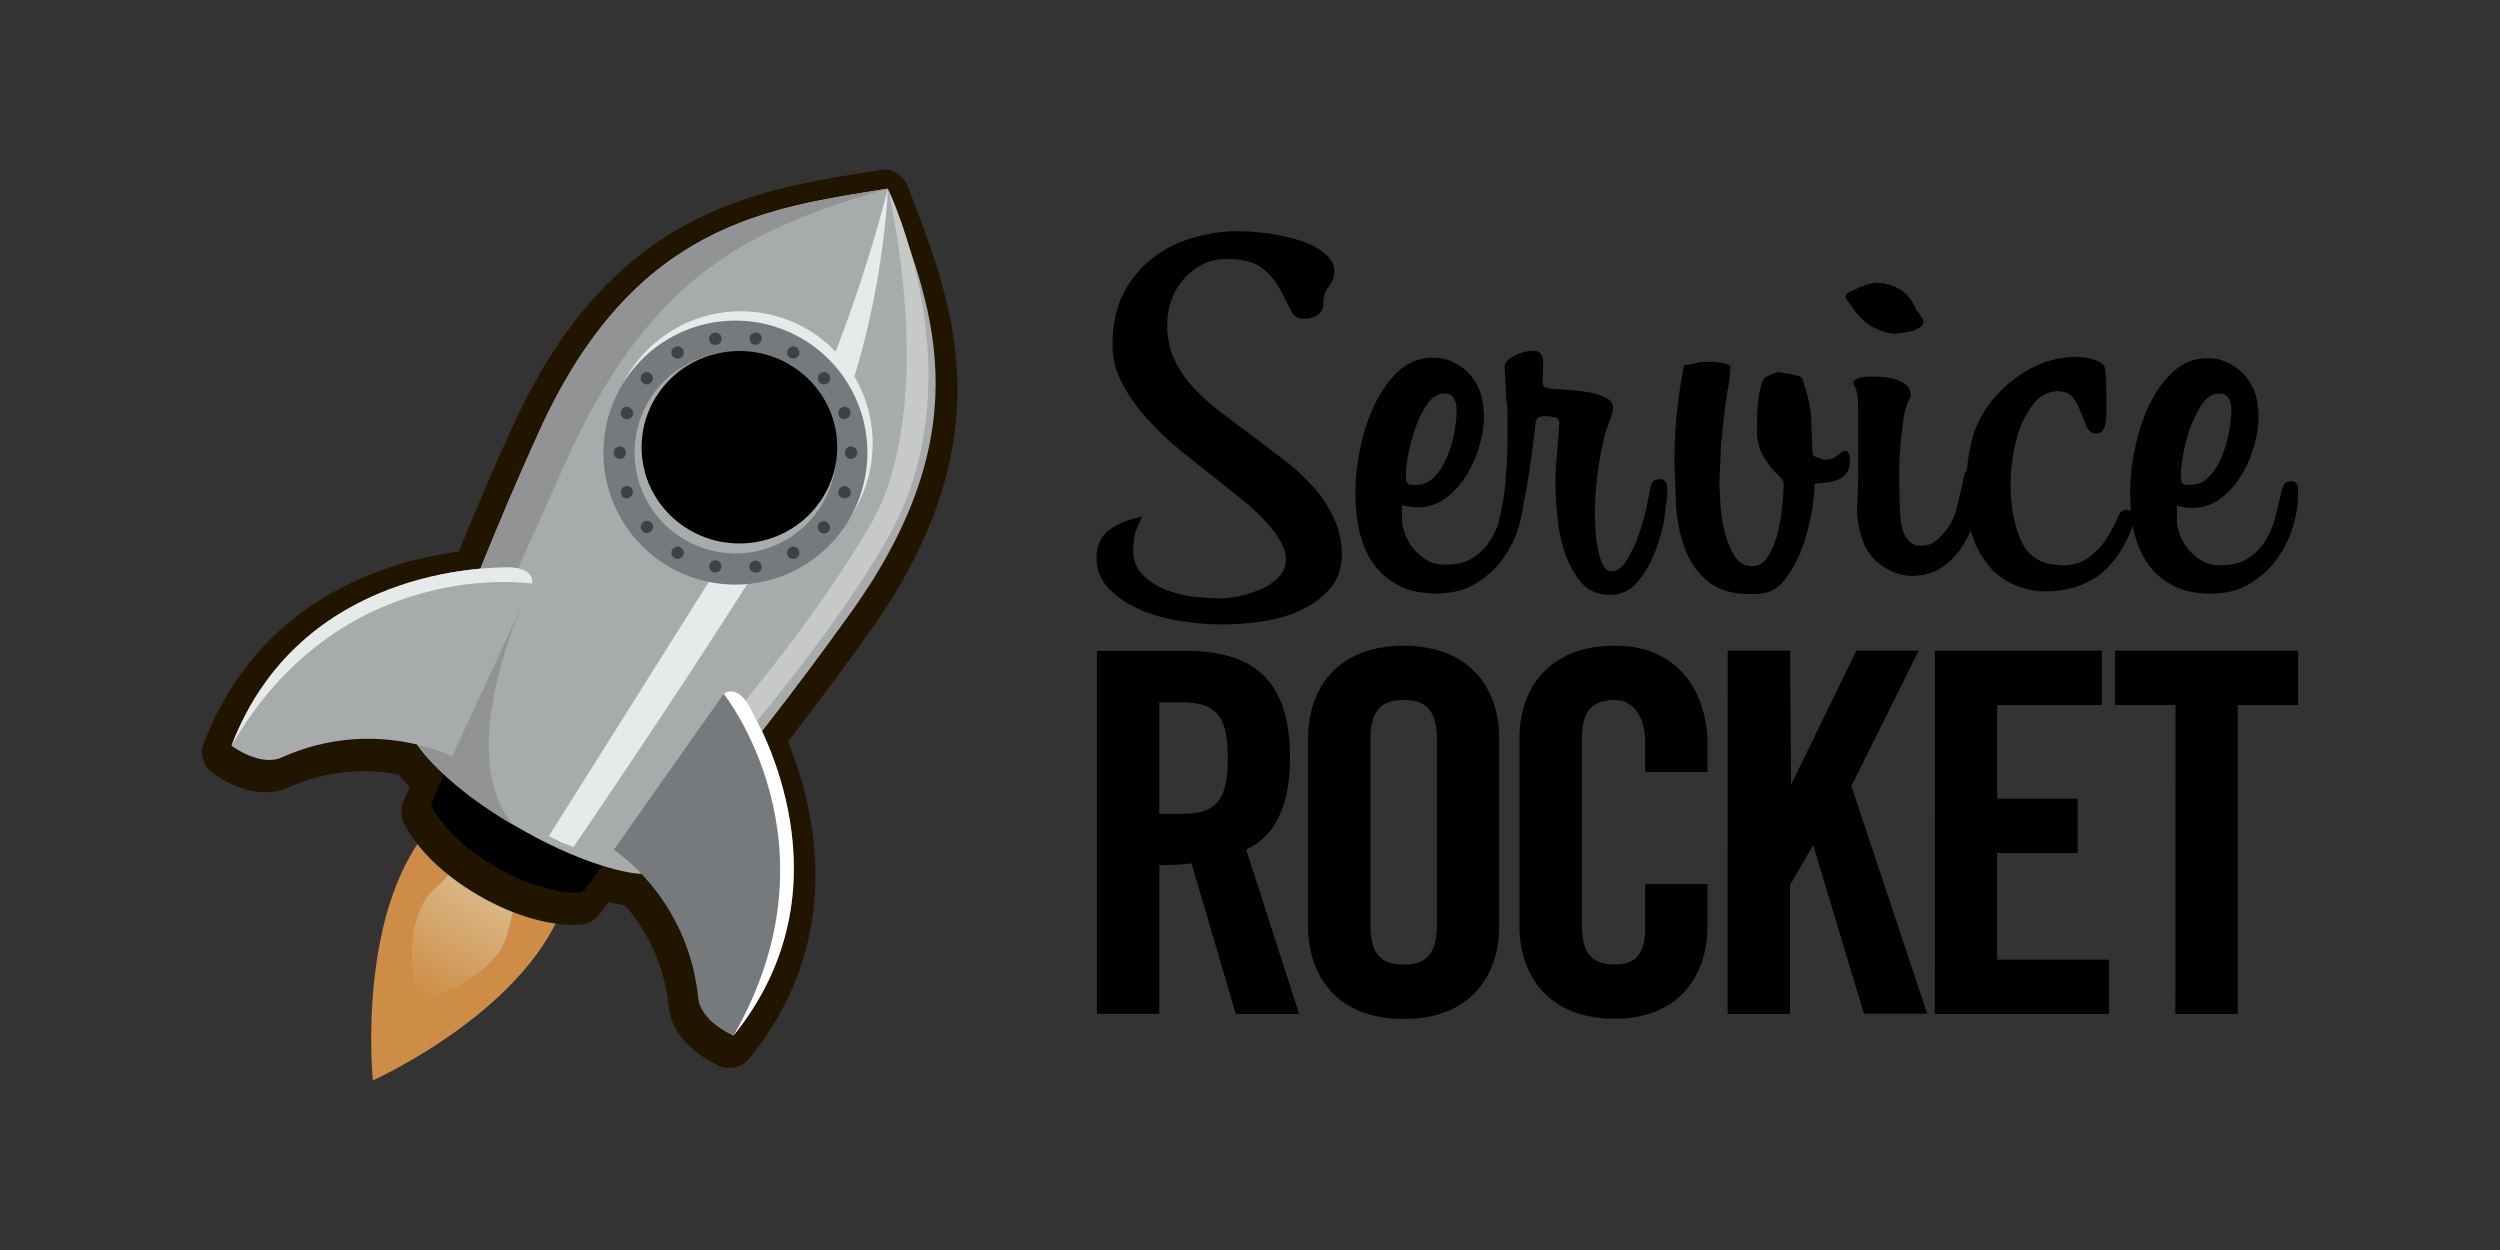 <?xml version="1.0" encoding="UTF-8" standalone="no"?>
<svg
   width="120"
   height="60"
   version="1.1"
   id="svg20"
   sodipodi:docname="servicerocket-ar21.svg"
   inkscape:version="1.3.2 (091e20e, 2023-11-25)"
   xmlns:inkscape="http://www.inkscape.org/namespaces/inkscape"
   xmlns:sodipodi="http://sodipodi.sourceforge.net/DTD/sodipodi-0.dtd"
   xmlns:xlink="http://www.w3.org/1999/xlink"
   xmlns="http://www.w3.org/2000/svg"
   xmlns:svg="http://www.w3.org/2000/svg">
  <rect width="100%" height="100%" fill="#333333" stroke="none"/>
  <sodipodi:namedview
     id="namedview20"
     pagecolor="#ffffff"
     bordercolor="#000000"
     borderopacity="0.25"
     inkscape:showpageshadow="2"
     inkscape:pageopacity="0.0"
     inkscape:pagecheckerboard="0"
     inkscape:deskcolor="#d1d1d1"
     inkscape:zoom="33.12069"
     inkscape:cx="35.385737"
     inkscape:cy="20.530973"
     inkscape:window-width="1392"
     inkscape:window-height="997"
     inkscape:window-x="1950"
     inkscape:window-y="25"
     inkscape:window-maximized="0"
     inkscape:current-layer="svg20" />
  <defs
     id="defs4">
    <linearGradient
       y2="38.101"
       x2="29.637"
       y1="42.457"
       x1="27.122"
       gradientUnits="userSpaceOnUse"
       id="A"
       gradientTransform="matrix(1.147,0,0,1.147,-10.936,-0.807)">
      <stop
         offset="0"
         stop-color="#ce8d46"
         id="stop1" />
      <stop
         offset="1"
         stop-color="#d9b685"
         id="stop2" />
    </linearGradient>
    <clipPath
       id="clipPath2">
      <use
         xlink:href="#E"
         id="use2" />
    </clipPath>
    <clipPath
       id="C">
      <use
         xlink:href="#F"
         id="use3" />
    </clipPath>
    <radialGradient
       id="D"
       cx="-100.61"
       cy="625.773"
       r="1"
       gradientTransform="matrix(58.023,33.499,33.499,-58.023,-14856.147,39797.625)"
       gradientUnits="userSpaceOnUse">
      <stop
         offset="0"
         id="stop3" />
      <stop
         offset="1"
         id="stop4" />
    </radialGradient>
    <path
       id="E"
       d="M188.5 73.6h105.9v105.9H188.5V73.6" />
    <path
       id="F"
       d="M188.5 125.8c-.2 18.5 9.3 36.7 26.5 46.6 8.3 4.8 17.4 7.1 26.4 7.1 18.3 0 36.1-9.5 45.9-26.5 4.8-8.3 7.1-17.4 7.1-26.3 0 9-2.3 18-7.1 26.3-9.7 16.8-27.3 26.3-45.4 26.5h-1c-8.8-.1-17.8-2.4-25.9-7.1-16.8-9.7-26.2-27.2-26.5-45.2v-1.4" />
  </defs>
  <path
     d="m 27.19,42.992 c 1.552,-5.402 2.329,-4.222 2.329,-4.222 l -1.637,-0.83 -2.914,-1.68 -1.531,-0.998 c 0,0 1.403,0.085 -2.499,4.126 -3.902,4.041 -3.04,12.472 -3.04,12.472 0,0 7.74,-3.476 9.293,-8.869 z"
     fill="#ce8d46"
     id="path4"
     style="stroke-width:1.147" />
  <path
     d="m 24.382,44.704 c 0.478,-2.35 1.765,-3.178 1.765,-3.178 l -0.914,-0.478 -0.819,-0.468 -0.819,-0.478 -0.872,-0.553 c 0,0 -0.064,1.531 -1.861,3.115 -1.793,1.594 -0.818,5.476 -0.818,5.476 0,0 3.849,-1.084 4.337,-3.434 z"
     fill="url(#A)"
     id="path5"
     style="fill:url(#A);stroke-width:1.147" />
  <path
     d="M 43.042,8.309 A 1.216,1.216 0 0 0 42.223,8.16 L 41.468,8.286 C 36.013,9.179 29.23,10.285 24.583,20.523 a 167.569,167.569 0 0 0 -2.562,5.954 c -3.264,0.425 -9.548,2.18 -12.238,9.197 a 1.216,1.216 0 0 0 0.414,1.425 c 0.032,0.023 0.202,0.149 0.457,0.298 1.147,0.67 2.285,0.808 3.19,0.404 2.054,-0.925 3.945,-0.883 5.285,-0.628 0.126,0.161 0.31,0.372 0.531,0.606 L 19.362,38.482 a 1.274,1.274 0 0 0 0,0.967 c 0.085,0.202 0.914,1.978 3.649,3.551 2.721,1.574 4.689,1.403 4.901,1.383 0.329,-0.042 0.638,-0.212 0.84,-0.478 l 0.457,-0.606 c 0.319,0.075 0.574,0.126 0.797,0.161 a 8.72,8.72 0 0 1 2.095,4.891 c 0.107,0.989 0.787,1.905 1.946,2.562 0.266,0.149 0.457,0.234 0.489,0.255 0.511,0.212 1.095,0.064 1.434,-0.361 4.732,-5.838 3.105,-12.162 1.85,-15.205 a 179.1,179.1 0 0 0 3.87,-5.2 C 48.229,21.257 45.803,14.825 43.846,9.657 43.751,9.413 43.665,9.179 43.58,8.946 43.473,8.67 43.282,8.445 43.037,8.308"
     fill="#211500"
     id="path6"
     style="stroke-width:1.147" />
  <path
     d="m 27.954,42.843 c 0,0 -1.69,0.202 -4.146,-1.223 -2.455,-1.415 -3.125,-2.977 -3.125,-2.977 l 0.904,-2.137 7.762,4.486 z"
     id="path7"
     style="stroke-width:1.147" />
  <path
     d="m 20.042,35.77 c 0,0 1.552,-5.614 5.838,-15.065 4.572,-10.079 11.111,-10.716 16.725,-11.654 1.988,5.337 4.71,11.301 -1.732,20.308 C 34.833,37.802 30.75,41.949 30.75,41.949 c 0,0 -2.157,-0.075 -5.858,-2.212 -3.7,-2.125 -4.85,-3.966 -4.85,-3.966 M 38.17,16.728 c -2.765,-1.606 -6.294,-0.648 -7.889,2.116 -1.595,2.764 -0.648,6.294 2.116,7.889 2.764,1.595 6.294,0.648 7.889,-2.116 1.595,-2.764 0.648,-6.294 -2.116,-7.889"
     fill="#a8abab"
     id="path8"
     style="stroke-width:1.147" />
  <path
     d="m 38.17,16.729 c -2.754,-1.606 -6.294,-0.648 -7.889,2.116 -1.595,2.764 -0.648,6.294 2.116,7.889 2.764,1.595 6.294,0.648 7.889,-2.116 1.595,-2.764 0.648,-6.294 -2.116,-7.889 M 25.529,28.011 24.645,27.787 27.156,22.174 C 31.249,13.084 36.119,10.936 42.605,9.055 36.991,9.99 30.462,10.629 25.88,20.708 21.606,30.171 20.042,35.77 20.042,35.77 l 0.489,0.574 a 0.551,0.551 0 0 0 0.064,0.075 l 0.181,0.224 v -0.011 c 0.5,0.531 1.721,1.721 3.849,2.956 -3.063,-3.7 0.904,-11.588 0.904,-11.588 z"
     fill="#919394"
     id="path9"
     style="stroke-width:1.147" />
  <path
     d="m 42.616,9.053 c 0,0 4.423,9.09 -0.053,16.862 -4.062,7.027 -11.961,15.172 -11.961,15.172 l -0.925,-0.531 c 0,0 7.848,-8.07 12.09,-15.342 3.371,-5.794 0.849,-16.161 0.849,-16.161 z"
     fill="#c7c9c9"
     id="path10"
     style="stroke-width:1.147" />
  <path
     d="M 36.077,34.081 C 35.375,32.721 34.737,33.306 34.737,33.306 l -5.273,7.485 c 0,0 3.561,2.275 4.05,7.114 0.117,1.138 1.69,1.807 1.69,1.807 5.806,-7.177 1.147,-15.055 0.872,-15.619 z"
     fill="#767a7d"
     id="path11"
     style="stroke-width:1.147" />
  <path
     d="M 36.077,34.081 C 35.375,32.721 34.737,33.306 34.737,33.306 c 0,0 5.773,7.198 0.468,16.407 5.806,-7.177 1.147,-15.055 0.872,-15.619 z"
     fill="#ffffff"
     id="path12"
     style="stroke-width:1.147" />
  <path
     d="m 41.042,24.448 a 6.333,6.333 0 0 0 -0.032,-6.379 c 1.457,-4.699 1.606,-9.007 1.606,-9.007 0,0 -0.914,3.743 -2.509,7.813 -0.404,-0.413 -0.861,-0.787 -1.383,-1.084 a 6.335,6.335 0 0 0 -6.337,10.972 6.448,6.448 0 0 0 1.914,0.723 L 26.349,40.13 c 0,0 0.341,0.181 0.638,0.319 l 0.543,0.202 c 0,0 4.849,-7.081 8.622,-13.068 a 6.333,6.333 0 0 0 4.891,-3.137 m -7.911,1.033 c -2.318,-1.34 -3.105,-4.296 -1.776,-6.613 1.34,-2.318 4.306,-3.105 6.624,-1.776 a 4.761,4.761 0 0 1 1.488,1.34 c -0.606,1.415 -1.296,2.806 -2.054,4.05 l -2.243,3.626 c -0.702,-0.053 -1.393,-0.255 -2.042,-0.628 m 7.134,-5.285 a 4.853,4.853 0 0 1 -0.521,3.519 c -0.574,1.01 -1.478,1.732 -2.487,2.116 l 1.574,-2.627 a 23.589,23.589 0 0 0 1.435,-3.009"
     fill="#e7eaeb"
     id="path13"
     style="stroke-width:1.147" />
  <path
     clip-path="url(#C)"
     transform="matrix(0.106,0,0,0.106,9.698,8.139)"
     d="m 188.3,125.8 h 106.2 v 53.7 H 188.3 Z"
     fill="url(#D)"
     id="path14"
     style="fill:url(#D)" />
  <path
     d="m 40.458,24.448 a 5.828,5.828 0 0 1 -7.953,2.137 c -2.786,-1.606 -3.743,-5.168 -2.137,-7.963 1.606,-2.786 5.168,-3.743 7.963,-2.137 2.777,1.618 3.732,5.178 2.126,7.963 z M 38.014,17.016 c -2.18,-1.254 -5.029,-0.394 -6.368,1.936 -1.339,2.329 -0.67,5.232 1.51,6.486 2.18,1.254 5.029,0.394 6.368,-1.936 1.35,-2.329 0.67,-5.232 -1.51,-6.486 z"
     fill="#a8abab"
     id="path15"
     style="stroke-width:1.147" />
  <path
     d="m 40.786,24.894 a 6.335,6.335 0 0 1 -10.972,-6.337 6.335,6.335 0 0 1 10.972,6.337 z m -3.063,-7.368 c -2.318,-1.34 -5.273,-0.543 -6.613,1.776 -1.34,2.319 -0.543,5.273 1.776,6.613 2.319,1.34 5.273,0.543 6.613,-1.776 1.329,-2.306 0.531,-5.273 -1.776,-6.613 z"
     fill="#767a7d"
     id="path16"
     style="stroke-width:1.147" />
  <path
     d="m 37.927,17.177 c -0.138,-0.085 -0.192,-0.266 -0.107,-0.404 0.085,-0.138 0.266,-0.192 0.404,-0.107 0.138,0.085 0.192,0.266 0.107,0.404 -0.085,0.138 -0.266,0.181 -0.404,0.107 z m -1.807,-0.659 c -0.107,-0.064 -0.161,-0.181 -0.138,-0.31 0.011,-0.075 0.053,-0.149 0.117,-0.192 a 0.321,0.321 0 0 1 0.224,-0.053 l 0.095,0.032 c 0.107,0.064 0.161,0.181 0.138,0.31 -0.032,0.161 -0.181,0.266 -0.341,0.234 -0.042,0 -0.075,-0.011 -0.095,-0.023 z m -1.936,0 a 0.275,0.275 0 0 1 -0.138,-0.202 c -0.011,-0.075 0,-0.161 0.053,-0.224 0.042,-0.064 0.117,-0.107 0.192,-0.117 a 0.333,0.333 0 0 1 0.202,0.032 0.275,0.275 0 0 1 0.138,0.202 c 0.032,0.161 -0.075,0.31 -0.234,0.341 -0.075,0.011 -0.149,0 -0.212,-0.032 z m -1.808,0.659 c -0.042,-0.023 -0.085,-0.064 -0.107,-0.107 a 0.275,0.275 0 0 1 -0.032,-0.224 c 0.023,-0.075 0.075,-0.138 0.138,-0.181 a 0.298,0.298 0 0 1 0.297,0 c 0.042,0.023 0.085,0.064 0.107,0.107 0.042,0.075 0.053,0.149 0.032,0.224 -0.021,0.075 -0.075,0.138 -0.138,0.181 -0.095,0.042 -0.212,0.042 -0.298,0 z m -1.519,1.2 c -0.064,-0.053 -0.095,-0.117 -0.107,-0.202 a 0.298,0.298 0 0 1 0.064,-0.212 c 0.095,-0.107 0.244,-0.138 0.372,-0.064 0.107,0.075 0.138,0.149 0.149,0.234 0.011,0.075 -0.023,0.149 -0.064,0.212 -0.095,0.107 -0.244,0.138 -0.372,0.064 z m -0.925,1.702 C 29.818,20.004 29.751,19.854 29.818,19.717 c 0.053,-0.149 0.224,-0.234 0.383,-0.17 l 0.011,0.011 c 0.161,0.095 0.212,0.244 0.161,0.372 -0.032,0.075 -0.085,0.138 -0.149,0.17 -0.075,0.032 -0.149,0.032 -0.224,0.011 z m -0.33,1.905 a 0.31,0.31 0 0 1 -0.149,-0.255 0.298,0.298 0 0 1 0.297,-0.297 0.252,0.252 0 0 1 0.149,0.042 0.287,0.287 0 0 1 0.149,0.255 c 0,0.075 -0.032,0.149 -0.085,0.212 a 0.275,0.275 0 0 1 -0.212,0.085 c -0.053,-0.011 -0.107,-0.023 -0.149,-0.042 z m 0.33,1.893 c -0.064,-0.032 -0.107,-0.085 -0.115,-0.161 -0.053,-0.149 0.023,-0.319 0.181,-0.372 0.085,-0.032 0.17,-0.023 0.244,0.023 0.064,0.032 0.107,0.085 0.115,0.161 a 0.264,0.264 0 0 1 -0.011,0.224 c -0.034,0.075 -0.095,0.115 -0.161,0.149 -0.085,0.032 -0.181,0.023 -0.255,-0.023 z m 0.967,1.668 a 0.551,0.551 0 0 1 -0.075,-0.064 c -0.107,-0.115 -0.085,-0.31 0.042,-0.413 0.095,-0.075 0.224,-0.095 0.341,-0.032 a 0.551,0.551 0 0 1 0.075,0.064 c 0.107,0.115 0.085,0.31 -0.042,0.413 -0.095,0.085 -0.234,0.095 -0.341,0.032 z m 1.477,1.243 c -0.138,-0.085 -0.192,-0.266 -0.107,-0.404 0.042,-0.064 0.107,-0.117 0.181,-0.138 a 0.275,0.275 0 0 1 0.224,0.032 c 0.138,0.085 0.192,0.266 0.107,0.404 -0.042,0.064 -0.107,0.117 -0.181,0.138 a 0.275,0.275 0 0 1 -0.224,-0.032 z m 1.808,0.66 c -0.107,-0.064 -0.161,-0.181 -0.138,-0.31 0.011,-0.075 0.053,-0.138 0.117,-0.192 a 0.321,0.321 0 0 1 0.224,-0.053 l 0.095,0.032 c 0.107,0.064 0.161,0.181 0.138,0.31 -0.011,0.075 -0.053,0.149 -0.117,0.192 a 0.321,0.321 0 0 1 -0.224,0.053 0.172,0.172 0 0 1 -0.095,-0.032 z m 1.936,0 a 0.321,0.321 0 0 1 -0.149,-0.202 c -0.011,-0.075 0,-0.149 0.053,-0.212 0.042,-0.064 0.117,-0.107 0.192,-0.117 0.064,-0.011 0.138,0 0.192,0.032 a 0.321,0.321 0 0 1 0.149,0.202 c 0.011,0.075 0,0.161 -0.053,0.224 -0.042,0.064 -0.117,0.107 -0.192,0.117 a 0.47,0.47 0 0 1 -0.192,-0.042 z m 1.807,-0.66 c -0.042,-0.023 -0.085,-0.064 -0.107,-0.107 a 0.275,0.275 0 0 1 -0.032,-0.224 c 0.023,-0.075 0.064,-0.138 0.138,-0.181 a 0.298,0.298 0 0 1 0.297,0 c 0.042,0.023 0.085,0.064 0.107,0.107 a 0.275,0.275 0 0 1 0.032,0.224 c -0.023,0.075 -0.075,0.138 -0.138,0.181 a 0.298,0.298 0 0 1 -0.297,0 z m 1.436,-1.262 c -0.064,-0.053 -0.095,-0.117 -0.107,-0.192 -0.011,-0.075 0.011,-0.161 0.064,-0.212 0.095,-0.107 0.244,-0.138 0.372,-0.064 0.107,0.075 0.138,0.149 0.149,0.234 a 0.298,0.298 0 0 1 -0.064,0.212 c -0.095,0.107 -0.255,0.138 -0.372,0.064 0,-0.011 -0.032,-0.032 -0.042,-0.042 z m 1.01,-1.65 c -0.115,-0.075 -0.181,-0.224 -0.115,-0.351 0.053,-0.149 0.224,-0.234 0.383,-0.181 l 0.011,0.011 c 0.161,0.095 0.212,0.244 0.17,0.372 -0.053,0.149 -0.224,0.234 -0.383,0.181 z m 0.329,-1.893 a 0.287,0.287 0 0 1 -0.149,-0.255 0.298,0.298 0 0 1 0.297,-0.297 0.252,0.252 0 0 1 0.149,0.042 0.287,0.287 0 0 1 0.149,0.255 c 0,0.161 -0.138,0.298 -0.298,0.298 -0.053,-0.011 -0.107,-0.023 -0.149,-0.042 z m -0.329,-1.905 c -0.064,-0.032 -0.107,-0.085 -0.115,-0.161 -0.053,-0.149 0.023,-0.319 0.181,-0.372 0.085,-0.032 0.17,-0.023 0.244,0.023 a 0.252,0.252 0 0 1 0.127,0.149 c 0.053,0.149 -0.023,0.319 -0.181,0.383 -0.085,0.032 -0.17,0.023 -0.244,-0.023 z m -0.968,-1.667 a 0.551,0.551 0 0 1 -0.075,-0.064 0.298,0.298 0 0 1 0.032,-0.414 0.287,0.287 0 0 1 0.341,-0.032 0.551,0.551 0 0 1 0.075,0.064 0.298,0.298 0 0 1 -0.032,0.414 c -0.095,0.085 -0.234,0.095 -0.341,0.032 z"
     fill="#3e4246"
     id="path17"
     style="stroke-width:1.147" />
  <path
     d="m 25.54,28.011 c 0,0 0.192,-0.84 -1.34,-0.776 -0.628,0.032 -9.782,-0.053 -13.089,8.559 0,0 1.371,1.033 2.414,0.562 4.423,-1.988 8.176,-0.042 8.176,-0.042 z"
     fill="#a8abab"
     id="path18"
     style="stroke-width:1.147" />
  <path
     d="m 25.54,28.011 c 0,0 0.192,-0.84 -1.34,-0.776 -0.628,0.032 -9.782,-0.053 -13.089,8.559 5.305,-9.187 14.428,-7.782 14.428,-7.782 z"
     fill="#e7eaeb"
     id="path19"
     style="stroke-width:1.147" />
  <path
     d="m 63.124,23.47 c -0.4,-0.454 -0.825,-0.87 -1.325,-1.27 l -1.53,-1.158 -1.705,-1.28 c -0.52,-0.408 -0.973,-0.815 -1.353,-1.242 -0.38,-0.427 -0.667,-0.87 -0.88,-1.353 -0.204,-0.473 -0.306,-1 -0.306,-1.585 a 3.5,3.5 0 0 1 0.176,-1.093 c 0.12,-0.37 0.297,-0.704 0.537,-1 a 3.18,3.18 0 0 1 0.908,-0.76 2.58,2.58 0 0 1 1.242,-0.297 c 0.778,0 1.344,0.148 1.714,0.454 a 3.15,3.15 0 0 1 0.834,0.982 l 0.5,0.982 c 0.13,0.297 0.343,0.454 0.63,0.454 a 1.65,1.65 0 0 0 0.269,-0.028 1.23,1.23 0 0 0 0.324,-0.11 c 0.1,-0.054 0.195,-0.14 0.27,-0.24 0.075,-0.1 0.1,-0.25 0.1,-0.436 a 1.15,1.15 0 0 1 0.26,-0.74 c 0.167,-0.222 0.26,-0.463 0.26,-0.714 0,-0.324 -0.148,-0.612 -0.445,-0.853 -0.297,-0.26 -0.667,-0.454 -1.13,-0.612 a 9.77,9.77 0 0 0 -1.511,-0.352 10.67,10.67 0 0 0 -1.585,-0.12 c -0.667,0 -1.353,0.102 -2.057,0.297 -0.704,0.195 -1.344,0.5 -1.928,0.945 a 5.01,5.01 0 0 0 -1.436,1.687 c -0.37,0.695 -0.556,1.538 -0.556,2.52 a 3.98,3.98 0 0 0 0.463,1.853 8.33,8.33 0 0 0 1.186,1.687 15.58,15.58 0 0 0 1.65,1.566 l 1.863,1.483 1.214,0.973 a 11.13,11.13 0 0 1 1.001,0.954 5.12,5.12 0 0 1 0.686,0.917 c 0.167,0.297 0.26,0.584 0.26,0.853 a 1.22,1.22 0 0 1 -0.36,0.88 c -0.24,0.24 -0.537,0.436 -0.88,0.584 -0.343,0.14 -0.686,0.25 -1.038,0.324 -0.352,0.074 -0.63,0.1 -0.825,0.1 -0.306,0 -0.695,-0.02 -1.177,-0.065 a 5.41,5.41 0 0 1 -1.39,-0.315 3.32,3.32 0 0 1 -1.158,-0.704 c -0.324,-0.306 -0.5,-0.714 -0.5,-1.214 0,-0.454 0.056,-0.806 0.176,-1.066 l 0.232,-0.556 c -0.704,0.148 -1.242,0.37 -1.612,0.676 -0.37,0.306 -0.556,0.732 -0.556,1.27 a 2.09,2.09 0 0 0 0.584,1.501 c 0.4,0.408 0.88,0.74 1.473,1 0.593,0.26 1.242,0.445 1.946,0.556 0.704,0.111 1.372,0.167 2.002,0.167 a 12.98,12.98 0 0 0 1.955,-0.148 c 0.676,-0.102 1.297,-0.278 1.853,-0.537 a 4.28,4.28 0 0 0 1.4,-1.038 c 0.37,-0.436 0.556,-0.982 0.556,-1.65 0,-0.593 -0.12,-1.15 -0.352,-1.66 a 5.69,5.69 0 0 0 -0.927,-1.473 z m 16.504,-0.463 a 0.48,0.48 0 0 0 -0.232,0.065 c -0.084,0.045 -0.14,0.167 -0.176,0.36 l -0.204,1 a 11.01,11.01 0 0 1 -0.389,1.334 6.13,6.13 0 0 1 -0.565,1.158 c -0.213,0.334 -0.463,0.5 -0.732,0.5 -0.167,0 -0.297,-0.12 -0.408,-0.352 -0.111,-0.232 -0.185,-0.5 -0.24,-0.815 -0.056,-0.306 -0.093,-0.602 -0.1,-0.9 l -0.028,-0.593 a 15.77,15.77 0 0 1 0.482,-3.892 c 0,-0.037 0.02,-0.1 0.056,-0.213 l 0.14,-0.36 a 3.53,3.53 0 0 0 0.139,-0.408 1.34,1.34 0 0 0 0.056,-0.306 c 0,-0.213 -0.12,-0.38 -0.36,-0.5 a 3.09,3.09 0 0 0 -0.853,-0.26 8.69,8.69 0 0 0 -0.973,-0.111 l -0.704,-0.056 h -0.083 c -0.167,-0.037 -0.27,-0.065 -0.324,-0.093 -0.054,-0.028 -0.083,-0.102 -0.083,-0.232 v -0.167 l 0.028,-0.593 v -0.14 c 0,-0.398 -0.158,-0.593 -0.463,-0.593 a 2,2 0 0 0 -0.436,0.056 1.97,1.97 0 0 0 -0.463,0.167 c -0.148,0.074 -0.26,0.148 -0.352,0.24 -0.092,0.092 -0.14,0.185 -0.14,0.297 l 0.083,1.594 c 0.037,0.25 0.056,0.5 0.056,0.704 v 1.325 l -0.01,0.463 -0.02,0.324 v 0.185 l -0.083,1.112 c -0.037,0.417 -0.13,0.936 -0.27,1.566 l -0.046,0.213 c -0.1,0.334 -0.26,0.64 -0.445,0.917 -0.213,0.324 -0.5,0.593 -0.825,0.797 -0.325,0.204 -0.76,0.306 -1.288,0.306 -0.38,0 -0.695,-0.083 -0.954,-0.26 A 2.63,2.63 0 0 1 67.78,26.253 2.29,2.29 0 0 1 67.42,25.567 C 67.337,25.335 67.3,25.15 67.3,25.03 v -0.788 a 2.7,2.7 0 0 0 0.4,0.083 c 0.14,0.02 0.25,0.028 0.343,0.028 0.5,0 0.954,-0.148 1.353,-0.445 a 3.85,3.85 0 0 0 1.001,-1.112 c 0.27,-0.445 0.482,-0.917 0.62,-1.436 0.148,-0.5 0.213,-0.982 0.213,-1.418 l -0.028,-0.38 c -0.02,-0.306 -0.093,-0.602 -0.213,-0.9 -0.13,-0.287 -0.297,-0.537 -0.5,-0.76 a 2.77,2.77 0 0 0 -0.76,-0.528 C 69.442,17.236 69.136,17.17 68.812,17.17 a 2.39,2.39 0 0 0 -1.705,0.667 c -0.472,0.445 -0.853,0.992 -1.158,1.65 -0.305,0.658 -0.528,1.362 -0.676,2.122 a 10.9,10.9 0 0 0 -0.213,2.085 c 0,0.65 0.065,1.27 0.204,1.853 a 4.26,4.26 0 0 0 0.676,1.53 3.34,3.34 0 0 0 1.205,1.03 c 0.482,0.25 1.084,0.38 1.8,0.38 0.74,0 1.372,-0.158 1.9,-0.482 0.528,-0.324 0.973,-0.723 1.307,-1.205 a 5.17,5.17 0 0 0 0.76,-1.557 c 0.12,-0.426 0.204,-0.815 0.232,-1.186 0.093,-0.38 0.167,-0.806 0.24,-1.288 l 0.232,-1.66 0.1,-0.862 c 0.02,-0.074 0.056,-0.14 0.1,-0.185 0.056,-0.056 0.185,-0.083 0.408,-0.083 0.13,0 0.26,0.02 0.408,0.056 a 0.25,0.25 0 0 1 0.213,0.269 l -0.1,1.418 a 12.27,12.27 0 0 0 -0.083,1.418 17.99,17.99 0 0 0 0.083,1.557 c 0.056,0.62 0.167,1.214 0.352,1.78 0.185,0.566 0.445,1.056 0.788,1.464 0.343,0.408 0.806,0.612 1.38,0.612 a 1.67,1.67 0 0 0 1.334,-0.62 4.93,4.93 0 0 0 0.834,-1.418 c 0.204,-0.528 0.352,-1.038 0.436,-1.5 l 0.12,-0.908 a 1.93,1.93 0 0 0 0.037,-0.343 l 0.01,-0.287 c 0,-0.315 -0.13,-0.482 -0.38,-0.482 z m -12.14,-0.37 c 0,-0.13 0.037,-0.4 0.1,-0.797 a 8.14,8.14 0 0 1 0.343,-1.27 c 0.148,-0.445 0.343,-0.834 0.584,-1.177 0.232,-0.343 0.5,-0.5 0.834,-0.5 0.213,0 0.36,0.083 0.445,0.24 a 1.02,1.02 0 0 1 0.12,0.463 v 0.167 c 0,0.25 -0.037,0.575 -0.1,0.973 a 6.15,6.15 0 0 1 -0.334,1.158 c -0.158,0.38 -0.352,0.704 -0.612,0.973 a 1.21,1.21 0 0 1 -0.917,0.408 h -0.14 c -0.167,0 -0.26,-0.046 -0.287,-0.148 a 1.58,1.58 0 0 1 -0.037,-0.39 z m 21.054,-1 c -0.056,0 -0.167,0.074 -0.324,0.213 -0.167,0.148 -0.37,0.213 -0.62,0.213 -0.056,0 -0.167,-0.028 -0.334,-0.093 -0.176,-0.065 -0.26,-0.12 -0.26,-0.176 l -0.037,-0.88 -0.028,-0.76 a 4.94,4.94 0 0 0 -0.083,-0.732 6.74,6.74 0 0 0 -0.204,-0.797 c -0.037,-0.074 -0.065,-0.167 -0.083,-0.287 a 0.36,0.36 0 0 0 -0.158,-0.259 c -0.037,-0.02 -0.102,-0.037 -0.204,-0.065 -0.102,-0.028 -0.204,-0.046 -0.324,-0.065 l -0.324,-0.056 a 1.24,1.24 0 0 0 -0.232,-0.028 c -0.02,0 -0.065,0.02 -0.14,0.037 l -0.213,0.093 -0.204,0.1 c -0.065,0.037 -0.093,0.065 -0.093,0.083 -0.074,0.1 -0.13,0.26 -0.176,0.445 -0.046,0.185 -0.083,0.4 -0.1,0.593 l -0.056,0.612 -0.01,0.5 v 0.565 c 0.037,0.36 0.12,0.667 0.26,0.917 a 3.59,3.59 0 0 0 0.436,0.649 4.92,4.92 0 0 0 0.408,0.436 c 0.12,0.112 0.176,0.204 0.176,0.297 0,0.232 -0.02,0.575 -0.056,1 a 9.39,9.39 0 0 1 -0.213,1.325 4.07,4.07 0 0 1 -0.463,1.158 c -0.195,0.334 -0.463,0.5 -0.788,0.5 -0.343,0 -0.62,-0.158 -0.825,-0.473 a 3.75,3.75 0 0 1 -0.473,-1.121 8.22,8.22 0 0 1 -0.213,-1.307 l -0.056,-1.038 0.083,-1.946 0.213,-1.918 0.065,-0.408 0.083,-0.5 0.065,-0.482 0.028,-0.36 c 0,-0.056 -0.056,-0.102 -0.167,-0.14 -0.111,-0.038 -0.232,-0.065 -0.36,-0.083 a 2.75,2.75 0 0 0 -0.39,-0.028 h -0.24 c -0.195,0 -0.38,0.02 -0.537,0.065 a 3.09,3.09 0 0 1 -0.537,0.093 24.62,24.62 0 0 0 -0.463,4.68 l 0.083,2.113 c 0.056,0.74 0.195,1.418 0.436,2.04 0.232,0.62 0.593,1.13 1.084,1.538 0.491,0.408 1.158,0.612 2.03,0.612 h 0.27 c 0.093,0 0.176,-0.01 0.27,-0.028 0.436,-0.037 0.806,-0.25 1.12,-0.65 0.314,-0.4 0.575,-0.862 0.788,-1.4 0.204,-0.537 0.36,-1.103 0.473,-1.677 0.113,-0.574 0.167,-1.056 0.167,-1.436 v -0.1 l 0.612,-0.065 a 2.04,2.04 0 0 0 0.556,-0.148 0.84,0.84 0 0 0 0.389,-0.324 c 0.102,-0.148 0.148,-0.352 0.148,-0.62 0,-0.056 -0.02,-0.14 -0.037,-0.26 -0.056,-0.12 -0.1,-0.176 -0.204,-0.176 z m 1.344,-5.95 c 0.37,0.213 0.74,0.324 1.12,0.324 0.037,0 0.13,-0.01 0.27,-0.028 A 3.75,3.75 0 0 0 91.721,15.9 c 0.148,-0.037 0.297,-0.093 0.417,-0.176 0.13,-0.083 0.185,-0.185 0.185,-0.306 0,-0.056 -0.046,-0.148 -0.148,-0.287 l -0.204,-0.287 c -0.213,-0.5 -0.5,-0.815 -0.853,-1 a 2.36,2.36 0 0 0 -1.066,-0.27 c -0.056,0 -0.158,0.02 -0.306,0.056 -0.158,0.037 -0.315,0.093 -0.5,0.167 l -0.463,0.213 c -0.14,0.074 -0.204,0.158 -0.204,0.24 0,0.037 0.037,0.102 0.1,0.185 0.074,0.093 0.13,0.158 0.158,0.213 0.315,0.482 0.658,0.825 1.03,1.038 z m 20.017,7.432 c -0.13,0 -0.213,0.046 -0.27,0.14 -0.057,0.094 -0.1,0.26 -0.158,0.5 l -0.287,1.177 a 4.07,4.07 0 0 1 -0.5,1.093 c -0.213,0.324 -0.5,0.593 -0.825,0.797 -0.325,0.204 -0.76,0.306 -1.288,0.306 -0.38,0 -0.695,-0.083 -0.964,-0.26 a 2.63,2.63 0 0 1 -0.639,-0.593 2.29,2.29 0 0 1 -0.36,-0.686 c -0.083,-0.232 -0.12,-0.417 -0.12,-0.537 v -0.788 a 2.7,2.7 0 0 0 0.4,0.083 c 0.14,0.02 0.25,0.028 0.334,0.028 0.5,0 0.954,-0.148 1.353,-0.445 a 3.85,3.85 0 0 0 1.001,-1.112 5.76,5.76 0 0 0 0.62,-1.436 5.43,5.43 0 0 0 0.213,-1.418 l -0.028,-0.38 a 2.84,2.84 0 0 0 -0.213,-0.9 c -0.13,-0.287 -0.297,-0.537 -0.5,-0.76 a 2.77,2.77 0 0 0 -0.76,-0.528 c -0.287,-0.138 -0.593,-0.204 -0.917,-0.204 a 2.39,2.39 0 0 0 -1.705,0.667 c -0.472,0.445 -0.853,0.992 -1.158,1.65 -0.305,0.658 -0.528,1.362 -0.676,2.122 a 10.9,10.9 0 0 0 -0.213,2.085 l 0.037,0.825 c -0.056,-0.037 -0.12,-0.065 -0.204,-0.074 h -0.083 c -0.13,0 -0.25,0.14 -0.36,0.417 a 6.49,6.49 0 0 1 -0.491,0.917 c -0.204,0.334 -0.482,0.64 -0.825,0.917 -0.343,0.277 -0.797,0.417 -1.353,0.417 l -0.297,-0.028 c -0.815,-0.074 -1.372,-0.482 -1.687,-1.233 -0.315,-0.751 -0.473,-1.64 -0.473,-2.687 a 9.15,9.15 0 0 1 0.093,-1.14 7.16,7.16 0 0 1 0.352,-1.464 c 0.167,-0.482 0.408,-0.908 0.714,-1.27 a 1.45,1.45 0 0 1 1.158,-0.537 c 0.324,0.02 0.556,0.13 0.704,0.334 a 3.34,3.34 0 0 1 0.352,0.676 l 0.27,0.676 a 0.53,0.53 0 0 0 0.463,0.343 c 0.195,0 0.324,-0.102 0.4,-0.297 0.076,-0.195 0.093,-0.5 0.093,-0.917 l -0.01,-1.186 c -0.01,-0.306 -0.028,-0.556 -0.065,-0.76 -0.037,-0.148 -0.195,-0.27 -0.473,-0.37 -0.278,-0.1 -0.593,-0.148 -0.936,-0.148 -0.704,0 -1.4,0.176 -2.067,0.52 -0.667,0.344 -1.27,0.806 -1.77,1.38 -0.575,0.65 -0.964,1.372 -1.15,2.168 a 11.44,11.44 0 0 0 -0.232,1.39 c -0.065,0.065 -0.102,0.158 -0.13,0.27 l -0.056,0.27 -0.297,1.26 a 2.62,2.62 0 0 1 -0.463,1 4.19,4.19 0 0 1 -0.463,0.51 c -0.195,0.195 -0.473,0.297 -0.806,0.297 -0.232,0 -0.426,-0.074 -0.565,-0.232 a 1.21,1.21 0 0 1 -0.306,-0.593 c -0.065,-0.24 -0.102,-0.5 -0.12,-0.815 l -0.028,-0.88 V 22.1 l 0.056,-0.797 0.056,-0.528 0.1,-0.778 c 0.074,-0.36 0.148,-0.612 0.232,-0.76 0.084,-0.148 0.1,-0.24 0.093,-0.297 a 0.57,0.57 0 0 0 -0.259,-0.5 c -0.167,-0.12 -0.36,-0.204 -0.584,-0.26 -0.213,-0.056 -0.426,-0.083 -0.62,-0.093 l -0.38,-0.01 c -0.195,0 -0.352,0.01 -0.463,0.028 a 1.01,1.01 0 0 0 -0.297,0.093 c -0.093,0.046 -0.14,0.102 -0.14,0.176 0,0.037 0.02,0.102 0.065,0.185 a 1.38,1.38 0 0 1 0.093,0.241 2.43,2.43 0 0 1 0.065,0.463 l 0.01,0.463 V 22.7 l -0.028,1.056 -0.028,0.65 c 0,0.482 0.083,0.992 0.26,1.5 0.167,0.52 0.5,0.945 0.964,1.27 0.473,0.306 0.927,0.463 1.38,0.463 0.575,0 1.066,-0.13 1.455,-0.4 0.398,-0.26 0.723,-0.593 0.982,-1 a 4.72,4.72 0 0 0 0.408,-0.778 c 0,0.01 0.01,0.028 0.01,0.037 0.176,0.584 0.426,1.084 0.732,1.492 a 3.28,3.28 0 0 0 1.084,0.945 3.67,3.67 0 0 0 1.297,0.417 c 0.093,0.02 0.176,0.028 0.26,0.028 h 0.26 c 0.917,0 1.714,-0.232 2.4,-0.686 0.676,-0.463 1.233,-1.205 1.66,-2.233 l 0.083,-0.24 0.065,0.334 c 0.14,0.584 0.36,1.093 0.676,1.53 a 3.34,3.34 0 0 0 1.205,1.03 c 0.482,0.25 1.084,0.38 1.78,0.38 0.74,0 1.372,-0.158 1.9,-0.482 0.528,-0.324 0.973,-0.723 1.307,-1.205 a 5.17,5.17 0 0 0 0.76,-1.557 c 0.167,-0.556 0.24,-1.066 0.24,-1.5 v -0.185 c 0.02,-0.315 -0.1,-0.473 -0.38,-0.473 z m -5.217,-0.482 c 0,-0.13 0.037,-0.4 0.1,-0.797 a 9.22,9.22 0 0 1 0.334,-1.27 5.17,5.17 0 0 1 0.584,-1.177 c 0.232,-0.343 0.5,-0.5 0.834,-0.5 0.213,0 0.36,0.083 0.445,0.24 a 1.02,1.02 0 0 1 0.12,0.463 v 0.167 a 5.56,5.56 0 0 1 -0.111,0.973 6.15,6.15 0 0 1 -0.334,1.158 c -0.158,0.38 -0.352,0.704 -0.612,0.973 a 1.21,1.21 0 0 1 -0.917,0.408 h -0.13 c -0.158,0 -0.26,-0.046 -0.287,-0.148 a 1.58,1.58 0 0 1 -0.037,-0.39 z m -49.04,26.03 h -2.993 v -17.43 h 4.198 c 3.355,0 5.07,1.427 5.07,5.143 0,2.8 -1.084,3.938 -2.104,4.393 l 2.54,7.895 h -3.04 l -2.122,-7.22 c -0.4,0.046 -1,0.074 -1.548,0.074 z m 0,-9.6 h 1.066 c 1.622,0 2.224,-0.602 2.224,-2.678 0,-2.076 -0.602,-2.678 -2.224,-2.678 h -1.066 z m 7.143,-3.604 c 0,-2.465 1.446,-4.467 4.587,-4.467 3.141,0 4.587,2.002 4.587,4.467 v 8.98 c 0,2.465 -1.446,4.467 -4.587,4.467 -3.141,0 -4.587,-2.003 -4.587,-4.468 z m 2.993,8.906 c 0,1.307 0.4,1.928 1.594,1.928 1.194,0 1.594,-0.63 1.594,-1.928 v -8.84 c 0,-1.307 -0.4,-1.928 -1.594,-1.928 -1.194,0 -1.594,0.63 -1.594,1.928 z m 13.187,-7.312 v -1.353 c 0,-1.473 -0.676,-2.104 -1.446,-2.104 -1.205,0 -1.594,0.63 -1.594,1.928 v 8.84 c 0,1.307 0.4,1.928 1.594,1.928 1.084,0 1.446,-0.63 1.446,-1.76 V 42.43 h 2.993 v 2.002 c 0,2.465 -1.446,4.467 -4.44,4.467 -3.14,0 -4.587,-2.002 -4.587,-4.467 v -8.97 c 0,-2.465 1.446,-4.467 4.587,-4.467 2.993,0 4.44,2.168 4.44,4.782 v 1.28 z m 3.958,11.61 h 2.993 v -6.18 l 1.112,-1.928 2.437,8.1 h 3.04 l -3.642,-10.935 3.234,-6.496 h -2.992 l -3.14,6.44 -0.046,-6.44 h -2.994 z m 9.944,0 h 8.36 V 46.063 H 95.865 V 40.94 h 3.864 V 38.336 H 95.865 V 33.84 h 5.024 v -2.604 h -8.016 z m 11.546,0 h 2.993 V 33.84 h 2.9 v -2.604 h -8.785 v 2.604 h 2.9 z"
     id="path20" />
  <ellipse
     style="fill:#000000;stroke-width:2.115"
     id="path21"
     cx="35.491"
     cy="21.467"
     rx="4.695"
     ry="4.619" />
</svg>
